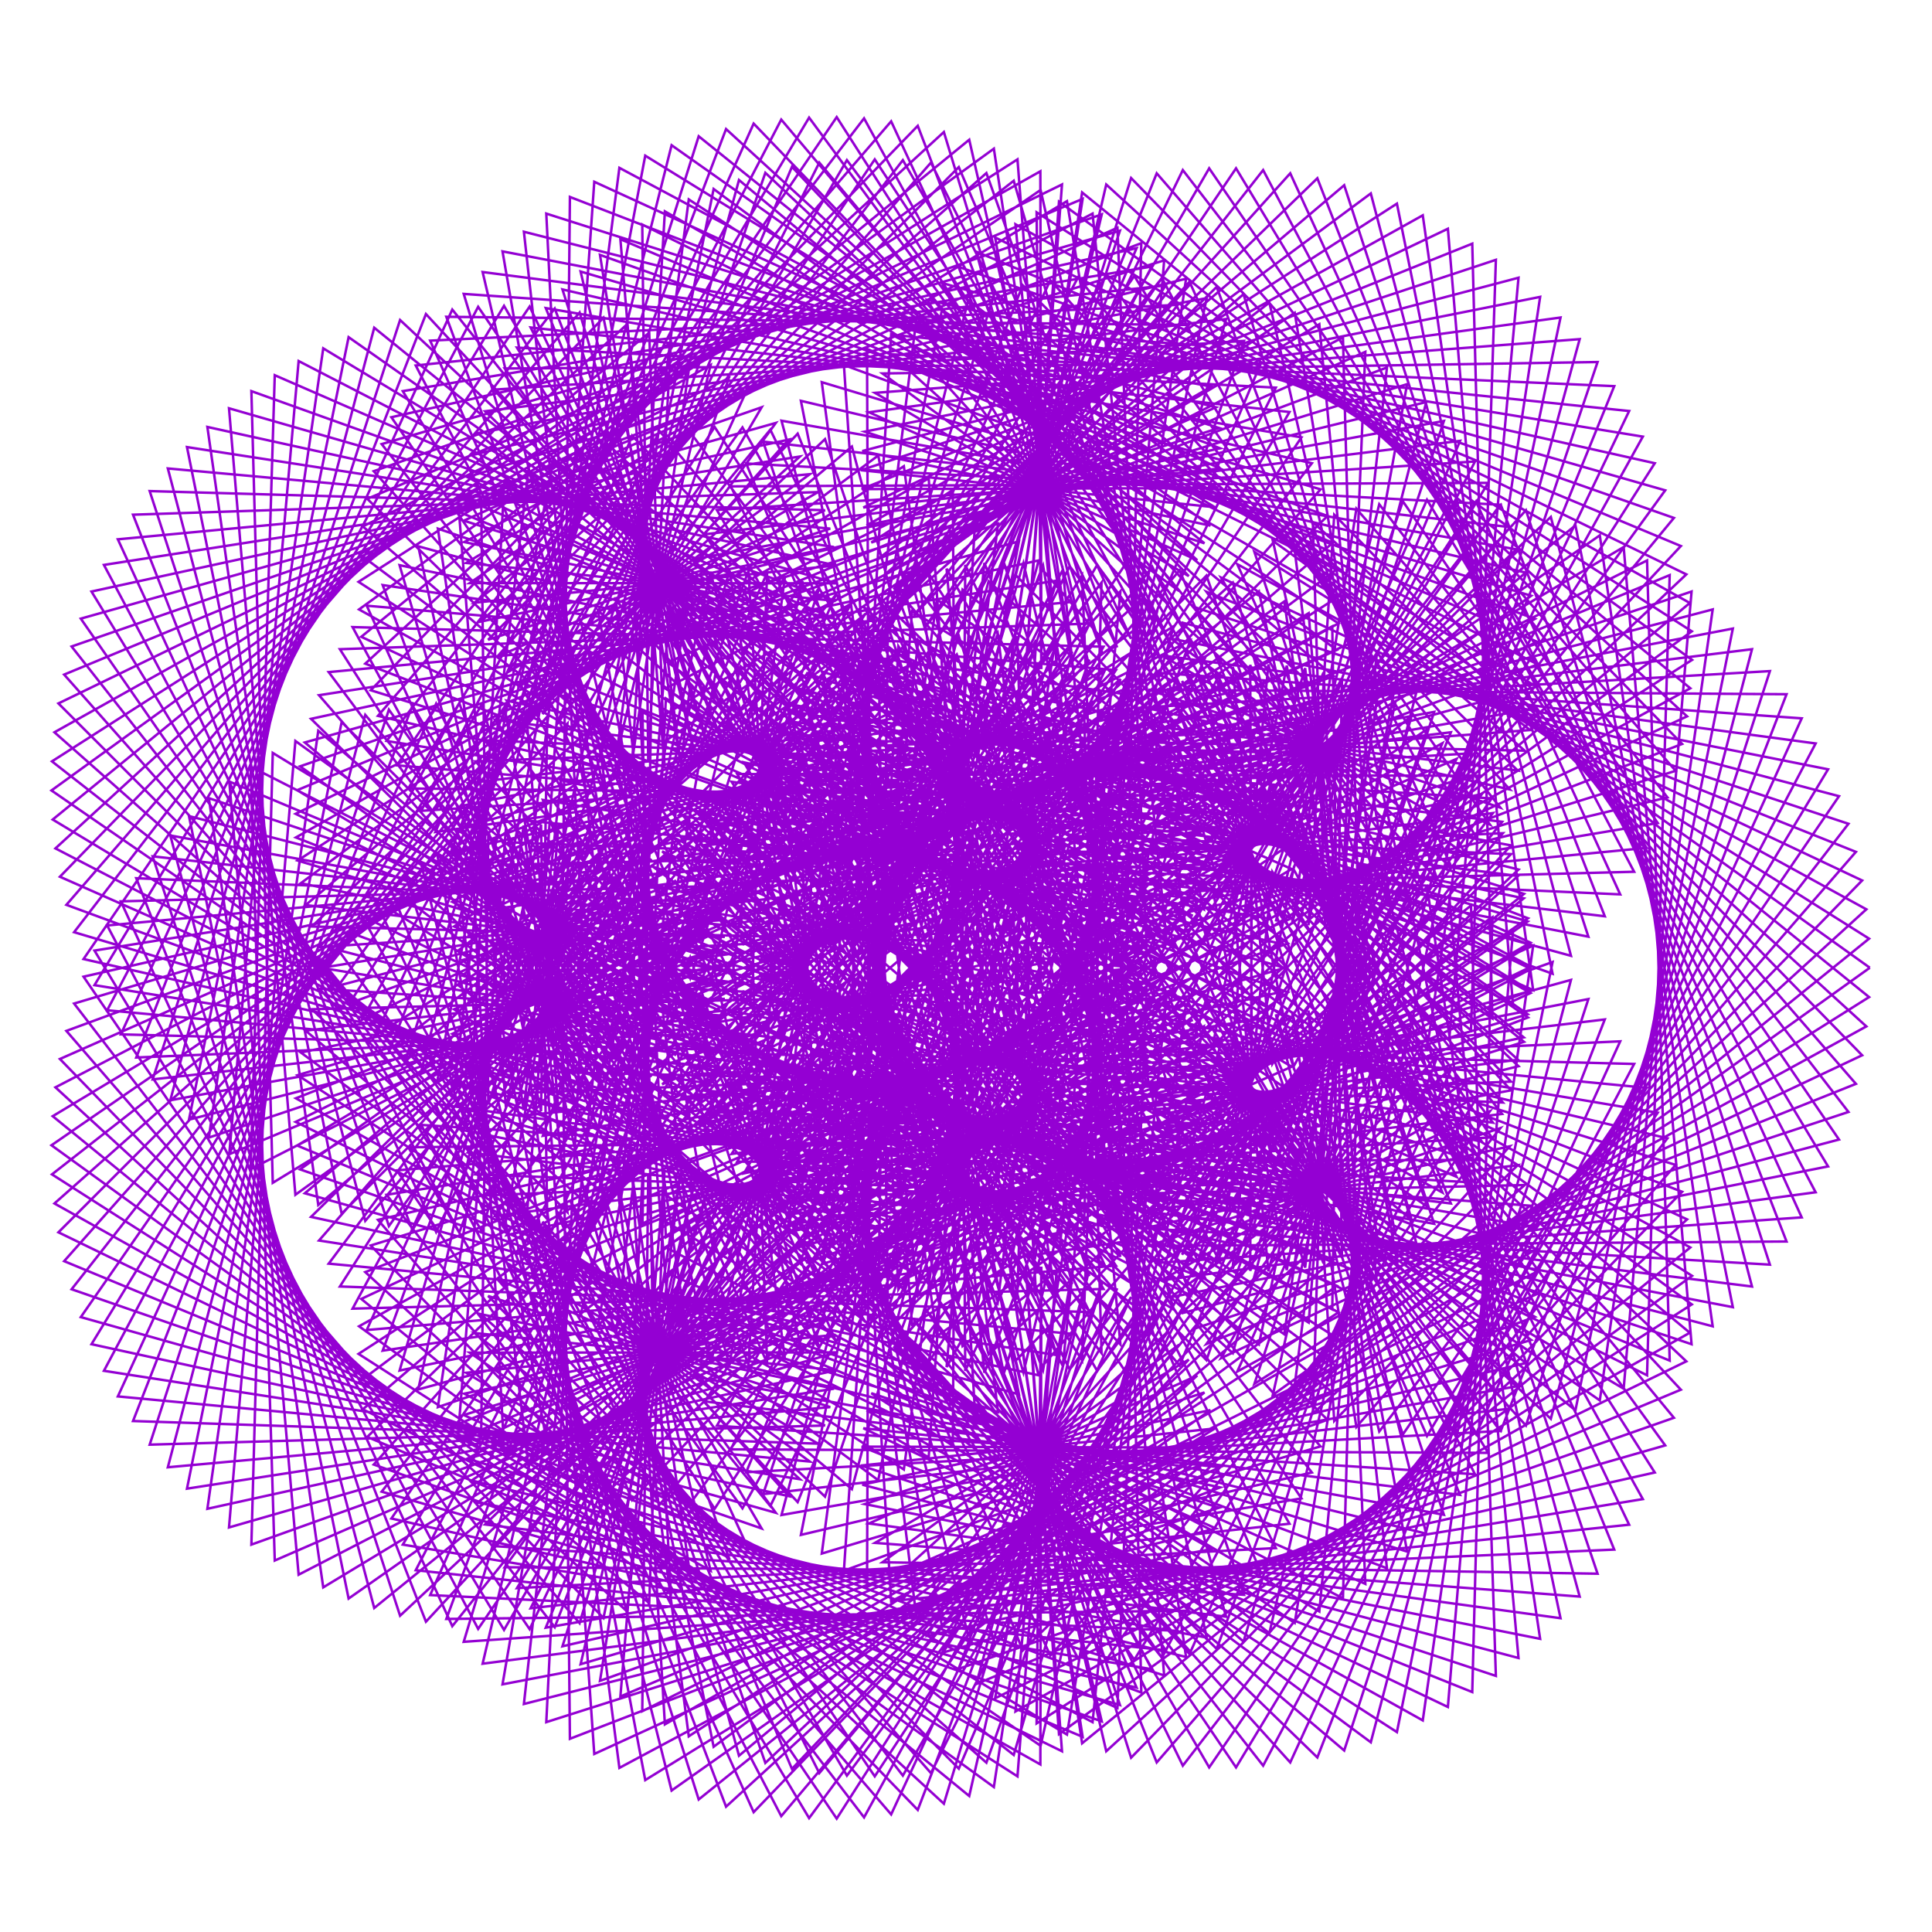 <?xml version="1.0" encoding="utf-8"  standalone="no"?>
<svg 
 width="777" height="777"
 viewBox="0 0 777 777"
 xmlns="http://www.w3.org/2000/svg"
 xmlns:xlink="http://www.w3.org/1999/xlink"
>

<title>Gnuplot</title>
<desc>Produced by GNUPLOT 5.2 patchlevel 7 </desc>

<g id="gnuplot_canvas">

<rect x="0" y="0" width="777" height="777" fill="none"/>
<defs>

	<circle id='gpDot' r='0.5' stroke-width='0.5' stroke='currentColor'/>
	<path id='gpPt0' stroke-width='0.222' stroke='currentColor' d='M-1,0 h2 M0,-1 v2'/>
	<path id='gpPt1' stroke-width='0.222' stroke='currentColor' d='M-1,-1 L1,1 M1,-1 L-1,1'/>
	<path id='gpPt2' stroke-width='0.222' stroke='currentColor' d='M-1,0 L1,0 M0,-1 L0,1 M-1,-1 L1,1 M-1,1 L1,-1'/>
	<rect id='gpPt3' stroke-width='0.222' stroke='currentColor' x='-1' y='-1' width='2' height='2'/>
	<rect id='gpPt4' stroke-width='0.222' stroke='currentColor' fill='currentColor' x='-1' y='-1' width='2' height='2'/>
	<circle id='gpPt5' stroke-width='0.222' stroke='currentColor' cx='0' cy='0' r='1'/>
	<use xlink:href='#gpPt5' id='gpPt6' fill='currentColor' stroke='none'/>
	<path id='gpPt7' stroke-width='0.222' stroke='currentColor' d='M0,-1.33 L-1.33,0.67 L1.33,0.67 z'/>
	<use xlink:href='#gpPt7' id='gpPt8' fill='currentColor' stroke='none'/>
	<use xlink:href='#gpPt7' id='gpPt9' stroke='currentColor' transform='rotate(180)'/>
	<use xlink:href='#gpPt9' id='gpPt10' fill='currentColor' stroke='none'/>
	<use xlink:href='#gpPt3' id='gpPt11' stroke='currentColor' transform='rotate(45)'/>
	<use xlink:href='#gpPt11' id='gpPt12' fill='currentColor' stroke='none'/>
	<path id='gpPt13' stroke-width='0.222' stroke='currentColor' d='M0,1.330 L1.265,0.411 L0.782,-1.067 L-0.782,-1.076 L-1.265,0.411 z'/>
	<use xlink:href='#gpPt13' id='gpPt14' fill='currentColor' stroke='none'/>
	<filter id='textbox' filterUnits='objectBoundingBox' x='0' y='0' height='1' width='1'>
	  <feFlood flood-color='white' flood-opacity='1' result='bgnd'/>
	  <feComposite in='SourceGraphic' in2='bgnd' operator='atop'/>
	</filter>
	<filter id='greybox' filterUnits='objectBoundingBox' x='0' y='0' height='1' width='1'>
	  <feFlood flood-color='lightgrey' flood-opacity='1' result='grey'/>
	  <feComposite in='SourceGraphic' in2='grey' operator='atop'/>
	</filter>
</defs>
<g fill="none" color="white" stroke="currentColor" stroke-width="1.00" stroke-linecap="butt" stroke-linejoin="miter">
</g>
<g fill="none" color="black" stroke="currentColor" stroke-width="1.00" stroke-linecap="butt" stroke-linejoin="miter">
</g>
<g fill="none" color="black" stroke="currentColor" stroke-width="1.00" stroke-linecap="butt" stroke-linejoin="miter">
</g>
	<g id="gnuplot_plot_1" ><title>real(z(t)),imag(z(t))</title>
<g fill="none" color="black" stroke="currentColor" stroke-width="1.00" stroke-linecap="butt" stroke-linejoin="miter">
	<path stroke='rgb(148,   0, 211)'  d='M752.0,389.2 L511.9,217.5 L546.4,369.9 L540.1,135.7 L267.6,276.9 L460.4,398.4 L353.4,262.7 L357.1,527.5
		L615.7,389.7 L440.2,304.5 L600.2,409.6 L592.1,98.0 L346.5,196.7 L489.9,196.3 L249.1,67.5 L210.0,369.4
		L370.2,273.0 L182.5,343.1 L426.3,501.4 L450.6,237.8 L335.0,362.3 L538.3,250.7 L277.0,80.2 L247.9,304.0
		L285.8,146.8 L21.9,294.5 L236.0,484.1 L203.5,332.9 L184.6,572.6 L464.0,458.7 L280.8,326.0 L376.9,470.3
		L392.5,204.0 L119.5,317.8 L280.0,414.3 L118.8,298.0 L92.1,614.3 L336.5,543.9 L188.9,544.0 L418.5,702.1
		L484.1,412.8 L321.2,501.6 L517.3,448.4 L287.6,271.7 L240.5,533.0 L361.3,420.8 L145.3,522.4 L389.8,722.3
		L437.5,512.8 L392.6,677.3 L676.0,558.9 L487.6,357.2 L517.5,510.8 L561.9,271.1 L277.7,359.9 L450.7,505.4
		L365.9,355.8 L330.5,624.8 L615.8,538.9 L471.2,435.7 L633.6,567.2 L696.9,252.8 L458.5,298.5 L613.2,301.9
		L400.2,117.4 L312.3,393.2 L480.2,313.0 L279.5,349.3 L495.8,544.2 L567.7,287.9 L445.4,388.7 L676.5,299.2
		L454.9,71.6 L394.0,265.3 L450.4,92.8 L153.5,178.6 L318.3,387.8 L293.4,229.5 L225.3,464.8 L513.6,399.3
		L353.4,240.0 L428.0,392.1 L485.3,119.9 L192.1,174.2 L322.1,279.4 L160.9,128.7 L61.4,434.1 L291.4,408.5
		L128.4,397.6 L320.8,604.1 L428.1,341.0 L254.4,410.3 L457.1,389.2 L254.2,175.2 L156.8,422.0 L277.6,329.9
		L29.8,403.6 L223.1,654.4 L292.1,476.0 L219.5,654.6 L523.4,602.6 L379.3,388.5 L395.9,552.1 L484.9,323.9
		L192.0,366.6 L336.1,539.2 L269.0,385.8 L186.5,660.3 L481.8,639.7 L363.1,536.0 L518.9,708.8 L651.6,418.8
		L430.4,428.8 L600.4,451.5 L430.2,227.7 L304.8,479.2 L483.5,423.8 L279.8,431.9 L467.3,666.7 L589.5,434.6
		L470.9,521.7 L735.2,469.1 L573.9,201.0 L500.8,366.7 L593.2,185.6 L288.3,205.1 L414.4,423.5 L409.1,255.9
		L302.2,476.2 L599.9,457.4 L475.4,273.9 L537.8,429.2 L649.2,155.3 L358.5,142.5 L470.0,243.2 L325.4,47.3
		L164.2,317.1 L378.0,319.3 L203.8,281.8 L352.0,518.7 L496.1,278.2 L315.0,317.7 L520.5,320.7 L351.8,64.1
		L208.3,276.6 L325.7,190.7 L47.4,216.9 L175.4,495.5 L250.6,338.7 L136.7,517.4 L438.2,527.7 L328.6,304.2
		L320.9,472.9 L443.8,260.1 L141.8,252.2 L244.5,442.3 L184.7,282.8 L41.8,551.3 L321.7,594.9 L213.1,496.3
		L340.6,714.1 L524.9,466.9 L316.1,453.9 L490.7,507.7 L363.0,260.3 L199.1,489.0 L378.7,466.0 L169.4,452.4
		L314.2,730.4 L474.2,540.8 L354.9,628.3 L642.5,632.9 L546.8,350.1 L469.2,501.6 L604.1,330.5 L308.4,293.7
		L401.3,523.5 L422.0,357.0 L283.4,563.6 L587.2,601.2 L506.8,409.6 L564.2,576.9 L739.6,320.2 L475.1,250.3
		L584.0,349.3 L478.4,113.3 L276.2,337.4 L481.9,361.6 L310.7,292.4 L419.2,549.4 L604.4,335.1 L430.0,342.9
		L645.4,368.5 L529.8,71.7 L359.3,237.0 L484.8,147.1 L194.1,109.4 L260.3,391.3 L342.3,242.8 L188.7,402.2
		L477.9,462.8 L403.7,226.1 L371.8,387.6 L527.6,186.3 L226.2,116.4 L286.1,304.5 L233.1,125.7 L26.7,363.9
		L273.3,454.7 L162.8,351.4 L243.4,600.8 L460.0,398.6 L256.5,361.5 L421.7,443.9 L331.8,176.6 L125.4,372.6
		L291.5,376.8 L68.5,336.0 L150.5,646.7 L325.7,504.6 L189.7,595.4 L477.0,666.4 L436.4,388.3 L347.4,534.4
		L516.1,389.1 L232.9,306.1 L285.7,548.6 L325.7,393.6 L150.3,589.0 L443.1,692.3 L400.0,511.4 L444.9,704.3
		L678.5,490.4 L450.0,384.0 L561.0,495.3 L506.3,237.8 L277.3,419.7 L477.6,472.1 L319.2,379.3 L389.4,657.8
		L615.4,484.9 L458.5,473.0 L688.8,533.4 L643.4,215.3 L467.7,337.3 L617.3,248.9 L339.4,146.8 L357.8,420.3
		L456.4,277.7 L276.0,408.5 L553.6,514.3 L524.9,268.7 L480.3,417.9 L678.2,231.0 L400.2,95.5 L431.3,267.4
		L399.7,59.8 L144.4,245.1 L356.5,363.3 L247.7,241.4 L277.5,502.5 L518.7,339.7 L324.2,270.6 L476.7,371.3
		L429.1,80.9 L187.5,226.4 L336.1,241.7 L101.1,157.3 L109.7,475.7 L283.3,369.8 L118.9,451.2 L383.2,580.6
		L384.9,311.1 L275.5,447.4 L465.0,330.0 L193.5,199.8 L196.4,444.0 L243.4,298.2 L20.9,472.3 L278.0,636.5
		L254.3,472.9 L267.4,693.5 L538.2,538.5 L340.0,410.9 L443.0,544.2 L435.9,282.2 L181.9,425.7 L366.8,511.4
		L218.0,403.9 L239.0,705.4 L490.6,590.1 L347.2,574.4 L582.3,686.5 L608.5,374.3 L437.1,468.1 L615.4,398.4
		L366.8,245.8 L345.7,512.3 L465.3,385.5 L267.4,491.1 L530.6,648.1 L553.0,410.5 L504.5,556.5 L751.7,401.0
		L519.7,213.5 L539.6,371.3 L549.1,141.5 L268.6,266.4 L455.0,403.5 L361.3,259.9 L347.9,521.7 L615.5,399.4
		L443.9,299.0 L591.6,414.3 L601.6,104.5 L346.3,189.1 L488.6,204.0 L259.5,62.6 L202.3,363.6 L373.1,279.2
		L183.8,333.5 L416.3,505.8 L458.0,241.9 L330.4,356.7 L537.6,261.4 L287.0,76.0 L241.6,301.8 L293.1,152.1
		L23.5,282.9 L228.2,487.5 L210.6,332.0 L176.1,565.9 L462.3,469.0 L286.5,321.4 L368.8,472.5 L401.4,210.6
		L120.7,308.2 L276.2,419.6 L128.0,293.9 L83.4,606.8 L336.2,551.1 L190.8,536.1 L407.7,705.8 L491.2,419.0
		L318.7,495.1 L515.2,457.8 L297.9,268.0 L233.6,528.3 L365.5,426.6 L146.9,511.6 L379.6,725.4 L443.5,515.2
		L385.5,671.2 L673.2,570.2 L495.3,354.5 L510.1,511.3 L569.6,278.5 L280.1,349.8 L444.6,509.5 L374.2,354.1
		L322.1,617.3 L613.6,548.2 L475.1,430.6 L623.7,570.6 L704.6,261.1 L459.0,291.5 L610.4,309.9 L411.3,114.7
		L305.8,386.6 L482.3,319.8 L282.3,340.1 L485.2,547.0 L574.1,293.2 L441.5,382.7 L673.9,310.0 L465.2,69.7
		L388.2,262.8 L457.1,99.8 L157.4,167.8 L310.6,390.1 L301.0,229.6 L218.3,456.8 L510.4,409.1 L359.7,236.3
		L419.6,393.3 L493.1,128.3 L195.1,165.4 L318.0,284.5 L171.3,126.3 L54.8,425.3 L290.6,415.4 L132.0,389.7
		L309.8,605.7 L434.2,348.0 L252.9,403.3 L453.6,398.2 L265.2,173.3 L151.0,416.3 L281.4,336.3 L33.6,392.8
		L213.0,655.2 L297.9,478.6 L213.4,646.8 L518.6,612.8 L387.0,386.6 L388.2,551.3 L491.2,332.4 L196.0,357.1
		L329.6,542.3 L277.6,385.1 L179.5,651.1 L478.1,647.8 L367.5,530.9 L508.0,710.1 L657.2,427.9 L431.4,422.0
		L596.0,459.2 L441.3,227.1 L299.2,471.9 L484.4,430.8 L283.9,423.0 L456.2,667.5 L594.5,440.5 L467.3,514.9
		L730.2,479.5 L583.7,201.0 L494.9,364.0 L598.5,194.2 L293.9,195.6 L406.7,424.9 L416.7,257.4 L296.5,467.2
		L595.1,466.5 L481.9,271.5 L528.9,429.4 L655.2,165.3 L362.7,135.0 L465.3,248.3 L336.5,47.1 L159.6,307.8
		L376.7,326.1 L208.9,274.5 L341.0,518.4 L501.0,285.9 L314.5,310.7 L515.6,329.4 L363.1,64.4 L203.8,270.6
		L329.0,197.9 L53.5,207.0 L165.9,494.7 L256.5,341.8 L132.2,508.2 L431.9,536.5 L336.4,303.3 L313.4,470.8
		L448.8,269.5 L147.5,243.6 L238.0,444.3 L193.9,283.2 L36.8,540.6 L317.2,601.7 L218.2,491.3 L329.5,713.1
		L528.6,476.4 L317.8,447.1 L484.9,514.5 L374.0,261.4 L194.9,480.8 L378.8,472.8 L175.1,443.9 L303.1,728.8
		L478.1,546.8 L351.9,620.5 L635.3,642.1 L555.8,351.6 L463.3,498.0 L607.7,340.0 L315.3,285.4 L393.4,523.7
		L429.3,359.6 L279.0,553.6 L580.7,609.2 L513.1,407.9 L554.7,575.7 L743.4,331.3 L479.9,244.0 L578.3,354.2
		L489.3,115.4 L273.1,327.8 L479.7,368.3 L317.0,286.0 L408.3,547.4 L607.7,343.5 L430.2,336.1 L638.8,376.7
		L540.6,74.5 L355.8,231.1 L487.2,155.5 L202.1,101.1 L251.7,389.2 L348.1,246.8 L186.0,392.4 L470.5,470.5
		L411.6,226.5 L364.7,384.6 L531.1,196.8 L233.5,109.2 L279.9,305.9 L242.7,127.8 L24.1,352.6 L268.3,460.6
		L169.2,346.9 L232.8,597.6 L462.3,408.3 L259.2,354.8 L414.9,449.7 L342.6,179.6 L122.9,364.0 L291.0,383.5
		L76.0,328.2 L140.2,642.9 L328.9,510.4 L188.0,586.6 L468.2,673.8 L444.8,390.8 L341.8,529.9 L518.0,399.1
		L240.9,299.0 L278.0,547.6 L332.7,397.0 L147.7,577.9 L435.4,698.5 L406.2,510.1 L435.2,701.1 L679.8,501.7
		L455.1,378.5 L554.1,499.4 L516.5,241.9 L275.7,410.0 L474.4,478.4 L326.5,373.9 L378.8,653.9 L617.0,493.5
		L459.2,466.2 L680.3,540.6 L653.0,220.0 L464.8,331.4 L618.2,258.1 L348.7,140.3 L349.7,417.4 L461.6,282.8
		L274.9,398.4 L545.0,520.7 L532.3,270.4 L473.3,414.1 L679.6,242.5 L408.4,90.2 L425.1,268.6 L409.2,64.1
		L144.2,234.0 L351.3,368.5 L255.1,237.8 L267.8,497.6 L519.5,349.5 L327.9,264.6 L469.0,376.4 L439.4,85.9
		L186.7,218.0 L335.1,248.7 L110.5,150.9 L100.8,470.2 L286.1,375.8 L119.0,441.7 L373.5,586.1 L392.7,314.6
		L270.6,441.9 L465.3,340.3 L202.8,194.2 L189.4,441.8 L250.3,302.5 L20.7,460.6 L269.8,640.8 L260.7,471.9
		L258.3,688.2 L537.4,549.4 L345.6,406.0 L435.2,547.1 L445.2,287.8 L181.9,415.8 L362.8,517.1 L226.2,399.2
		L229.2,699.3 L490.7,598.2 L348.5,567.2 L572.2,691.9 L616.6,380.3 L434.5,461.9 L614.4,407.9 L376.8,241.1
		L338.1,508.2 L469.7,391.2 L267.9,480.7 L520.7,652.7 L559.6,413.1 L497.6,551.6 L750.6,412.8 L528.0,210.0
		L532.9,372.0 L557.8,147.8 L270.2,255.9 L449.2,408.0 L369.3,257.7 L339.0,515.3 L614.5,409.2 L448.1,293.7
		L582.8,418.4 L610.7,111.7 L346.8,181.4 L486.8,211.4 L270.1,58.4 L194.9,357.2 L375.4,285.6 L185.7,324.1
		L406.0,509.6 L465.2,246.6 L326.4,350.7 L536.4,271.9 L297.2,72.4 L235.4,299.0 L300.0,157.7 L25.8,271.3
		L220.1,490.3 L217.6,331.6 L168.2,558.8 L460.0,479.2 L292.7,317.2 L360.7,474.2 L409.8,217.7 L122.6,298.6
		L271.9,424.5 L137.4,290.4 L75.2,598.7 L335.4,558.5 L193.3,528.5 L396.7,708.9 L498.0,425.8 L316.7,488.4
		L512.5,467.0 L308.5,265.0 L226.9,523.0 L369.2,432.8 L149.1,500.9 L369.1,727.9 L449.3,518.1 L378.9,664.7
		L669.7,581.3 L503.4,352.2 L502.8,511.1 L576.8,286.3 L283.2,339.9 L438.1,513.2 L382.4,353.0 L314.3,609.3
		L610.8,557.4 L479.5,425.9 L613.7,573.3 L711.8,269.9 L460.1,284.5 L607.2,317.5 L422.4,112.7 L299.6,379.6
		L483.7,326.7 L285.7,331.2 L474.4,549.1 L580.1,298.9 L438.0,376.4 L670.6,320.7 L475.7,68.4 L382.5,259.8
		L463.2,107.2 L162.0,157.3 L302.7,391.8 L308.5,230.4 L211.8,448.5 L506.6,418.7 L366.5,233.2 L411.3,393.9
		L500.3,137.1 L198.7,156.7 L313.6,289.1 L181.9,124.5 L48.6,416.0 L289.2,422.2 L136.1,382.1 L298.6,606.6
		L439.8,355.4 L252.0,396.3 L449.5,406.9 L276.3,172.1 L145.6,410.1 L284.6,342.8 L38.0,382.3 L202.7,655.5
		L303.5,481.7 L207.9,638.7 L513.1,622.6 L394.9,385.3 L380.7,549.8 L496.9,341.2 L200.7,347.8 L322.8,544.8
		L286.1,385.0 L173.0,641.5 L473.7,655.9 L372.1,526.3 L497.1,710.8 L662.2,437.5 L433.0,415.3 L591.2,466.5
		L452.4,227.2 L294.2,464.1 L484.8,437.8 L288.7,414.6 L444.9,667.6 L599.2,446.9 L464.3,508.0 L724.6,489.6
		L593.6,201.7 L489.4,360.7 L603.3,203.0 L300.1,186.4 L398.7,425.7 L424.1,259.5 L291.4,457.9 L589.6,475.4
		L488.7,269.5 L520.2,429.0 L660.7,175.6 L367.5,127.7 L460.3,252.9 L347.5,47.6 L155.5,298.0 L374.8,332.8
		L214.5,267.6 L330.1,517.5 L505.3,294.1 L314.7,303.8 L510.2,337.7 L374.4,65.4 L199.9,264.2 L331.8,205.2
		L60.2,197.5 L156.4,493.1 L262.0,345.4 L128.3,498.9 L425.1,545.0 L344.4,303.0 L306.2,468.2 L453.2,279.3
		L153.9,235.3 L231.4,445.8 L202.9,284.3 L32.5,529.7 L312.0,608.4 L223.7,486.8 L318.5,711.4 L531.8,486.2
		L320.1,440.5 L478.7,520.9 L384.8,263.2 L191.2,472.3 L378.3,479.6 L181.3,435.8 L292.0,726.6 L481.5,553.2
		L349.5,612.7 L627.6,650.8 L564.9,353.8 L457.8,494.1 L610.7,349.7 L322.7,277.5 L385.4,523.4 L436.3,362.7
		L275.4,543.4 L573.6,616.8 L519.6,406.8 L545.5,573.9 L746.4,342.6 L485.2,238.0 L572.3,358.5 L500.1,118.3
		L270.7,318.0 L476.9,374.9 L323.8,280.2 L397.6,544.7 L610.5,352.3 L431.1,329.5 L631.8,384.4 L551.3,77.8
		L352.9,224.9 L489.0,163.8 L210.7,93.2 L243.1,386.6 L353.4,251.3 L184.0,382.5 L462.5,477.7 L419.5,227.5
		L357.9,381.0 L533.9,207.5 L241.3,102.5 L273.6,306.7 L252.1,130.5 L22.3,341.2 L262.8,466.1 L175.7,342.9
		L222.5,593.8 L464.0,418.1 L262.5,348.5 L407.8,455.1 L353.2,183.2 L121.0,355.2 L290.0,390.1 L84.0,321.0
		L130.0,638.4 L331.5,516.6 L187.0,577.8 L459.0,680.7 L453.0,393.9 L336.7,524.9 L519.2,409.1 L249.5,292.4
		L270.3,545.9 L339.3,400.9 L145.9,566.8 L427.1,704.3 L412.5,509.5 L425.9,697.4 L680.5,513.1 L460.7,373.4
		L546.9,502.9 L526.3,246.6 L274.8,400.1 L470.6,484.5 L334.0,369.0 L368.4,649.2 L618.0,502.3 L460.5,459.6
		L671.5,547.2 L662.4,225.4 L462.4,325.3 L618.4,267.2 L358.4,134.5 L341.7,413.7 L466.4,288.2 L274.5,388.4
		L535.8,526.6 L539.7,272.7 L466.8,409.8 L680.4,253.9 L416.9,85.4 L418.8,269.1 L418.4,68.9 L144.7,222.9
		L345.5,373.2 L262.7,234.9 L258.4,492.1 L519.7,359.4 L332.0,258.9 L461.1,380.8 L449.4,91.6 L186.5,209.4
		L333.6,255.4 L120.1,145.2 L92.2,464.2 L288.3,382.0 L119.7,432.4 L363.5,591.0 L400.4,318.7 L266.3,436.1
		L465.0,350.4 L212.5,189.2 L182.5,439.0 L256.8,307.3 L21.2,448.9 L261.1,644.7 L267.2,471.5 L249.5,682.3
		L536.0,560.2 L351.5,401.5 L427.4,549.3 L454.1,294.1 L182.6,405.9 L358.4,522.3 L234.5,395.3 L219.7,692.6
		L490.2,606.4 L350.4,560.3 L561.8,696.6 L624.4,386.9 L432.5,455.6 L612.8,417.2 L387.1,237.1 L330.8,503.5
		L473.6,397.3 L269.0,470.5 L510.5,656.8 L566.1,416.3 L491.1,546.2 L748.9,424.4 L536.6,207.0 L526.2,372.1
		L565.9,154.5 L272.4,245.5 L442.9,412.2 L377.3,256.1 L330.6,508.4 L612.9,419.0 L452.7,288.9 L573.9,421.9
		L619.4,119.4 L347.8,173.6 L484.4,218.5 L281.0,54.8 L187.9,350.2 L377.1,292.1 L188.2,315.0 L395.5,512.8
		L472.1,251.8 L323.0,344.5 L534.4,282.2 L307.8,69.5 L229.4,295.6 L306.3,163.8 L28.8,260.0 L211.6,492.5
		L224.6,331.9 L160.7,551.2 L456.9,489.3 L299.3,313.5 L352.5,475.2 L417.7,225.4 L125.1,289.1 L267.2,429.1
		L146.9,287.5 L67.5,590.1 L333.9,565.9 L196.3,521.2 L385.6,711.3 L504.3,433.1 L315.4,481.6 L509.2,475.9
		L319.2,262.7 L220.5,517.2 L372.3,439.1 L152.0,490.6 L358.4,729.7 L454.9,521.6 L372.9,657.9 L665.5,592.2
		L511.7,350.6 L495.7,510.3 L583.5,294.5 L287.0,330.2 L431.2,516.4 L390.6,352.6 L306.9,600.9 L607.4,566.5
		L484.3,421.6 L603.6,575.4 L718.5,279.2 L461.9,277.4 L603.4,324.8 L433.6,111.5 L293.9,372.0 L484.6,333.6
		L289.7,322.6 L463.4,550.6 L585.8,305.2 L435.2,369.9 L666.7,331.0 L486.3,67.7 L377.2,256.3 L468.8,114.8
		L167.2,147.0 L294.5,393.0 L315.7,231.8 L206.0,439.7 L502.1,428.1 L373.5,230.7 L403.0,393.8 L507.0,146.3
		L203.0,148.2 L308.7,293.2 L192.3,123.4 L43.1,406.3 L287.2,429.0 L140.6,375.0 L287.4,606.8 L444.9,363.3
		L251.7,389.3 L444.9,415.2 L287.4,171.7 L140.6,403.5 L287.2,349.5 L43.1,372.2 L192.3,655.1 L308.7,485.3
		L203.0,630.3 L507.0,632.2 L403.0,384.7 L373.5,547.8 L502.1,350.4 L206.0,338.8 L315.7,546.7 L294.5,385.5
		L167.2,631.5 L468.8,663.7 L377.2,522.2 L486.3,710.8 L666.7,447.5 L435.2,408.6 L585.8,473.3 L463.4,227.9
		L289.7,455.9 L484.6,444.9 L293.9,406.5 L433.6,667.0 L603.4,453.7 L461.9,501.1 L718.5,499.3 L603.6,203.1
		L484.3,356.9 L607.4,212.0 L306.9,177.6 L390.6,425.9 L431.2,262.1 L287.0,448.3 L583.5,484.0 L495.7,268.2
		L511.7,427.9 L665.5,186.3 L372.9,120.6 L454.9,256.9 L358.4,48.8 L152.0,287.9 L372.3,339.4 L220.5,261.3
		L319.2,515.8 L509.2,302.6 L315.4,296.9 L504.3,345.4 L385.6,67.2 L196.3,257.3 L333.9,212.6 L67.5,188.4
		L146.9,491.0 L267.2,349.4 L125.1,489.4 L417.7,553.1 L352.5,303.3 L299.3,465.0 L456.9,289.2 L160.7,227.3
		L224.6,446.6 L211.6,286.0 L28.8,518.5 L306.3,614.7 L229.4,482.9 L307.8,709.0 L534.4,496.3 L323.0,434.0
		L472.1,526.7 L395.5,265.7 L188.2,463.5 L377.1,486.4 L187.9,428.3 L281.0,723.7 L484.4,560.0 L347.8,604.9
		L619.4,659.1 L573.9,356.6 L452.7,489.6 L612.9,359.5 L330.6,270.1 L377.3,522.4 L442.9,366.3 L272.4,533.0
		L565.9,624.0 L526.2,406.4 L536.6,571.5 L748.9,354.1 L491.1,232.3 L566.1,362.2 L510.5,121.7 L269.0,308.0
		L473.6,381.2 L330.8,275.0 L387.1,541.4 L612.8,361.3 L432.5,322.9 L624.4,391.6 L561.8,81.9 L350.4,218.2
		L490.2,172.1 L219.7,85.9 L234.5,383.2 L358.4,256.2 L182.6,372.6 L454.1,484.4 L427.4,229.2 L351.5,377.0
		L536.0,218.3 L249.5,96.2 L267.2,307.0 L261.1,133.8 L21.2,329.6 L256.8,471.2 L182.5,339.5 L212.5,589.3
		L465.0,428.1 L266.3,342.4 L400.4,459.8 L363.5,187.5 L119.7,346.1 L288.3,396.5 L92.2,314.3 L120.1,633.3
		L333.6,523.1 L186.5,569.1 L449.4,686.9 L461.1,397.7 L332.0,519.6 L519.7,419.1 L258.4,286.4 L262.7,543.6
		L345.5,405.3 L144.7,555.6 L418.4,709.6 L418.8,509.4 L416.9,693.1 L680.4,524.6 L466.8,368.7 L539.7,505.8
		L535.8,251.9 L274.5,390.1 L466.4,490.3 L341.7,364.8 L358.4,644.0 L618.4,511.3 L462.4,453.2 L662.4,553.1
		L671.5,231.3 L460.5,318.9 L618.0,276.2 L368.4,129.3 L334.0,409.5 L470.6,294.0 L274.8,378.4 L526.3,531.9
		L546.9,275.6 L460.7,405.1 L680.5,265.4 L425.9,81.1 L412.5,269.0 L427.1,74.2 L145.9,211.7 L339.3,377.6
		L270.3,232.6 L249.5,486.1 L519.2,369.4 L336.7,253.6 L453.0,384.6 L459.0,97.8 L187.0,200.7 L331.5,261.9
		L130.0,140.1 L84.0,457.5 L290.0,388.4 L121.0,423.3 L353.2,595.3 L407.8,323.4 L262.5,430.0 L464.0,360.4
		L222.5,184.7 L175.7,435.6 L262.8,312.4 L22.3,437.3 L252.1,648.0 L273.6,471.8 L241.3,676.0 L533.9,571.0
		L357.9,397.5 L419.5,551.0 L462.5,300.8 L184.0,396.0 L353.4,527.2 L243.1,391.9 L210.7,685.3 L489.0,614.7
		L352.9,553.6 L551.3,700.7 L631.8,394.1 L431.1,449.0 L610.5,426.2 L397.6,233.8 L323.8,498.3 L476.9,403.6
		L270.7,460.5 L500.1,660.2 L572.3,420.0 L485.2,540.5 L746.4,435.9 L545.5,204.6 L519.6,371.7 L573.6,161.7
		L275.4,235.1 L436.3,415.8 L385.4,255.1 L322.7,501.0 L610.7,428.8 L457.8,284.4 L564.9,424.7 L627.6,127.7
		L349.5,165.8 L481.5,225.3 L292.0,51.9 L181.3,342.7 L378.3,298.9 L191.2,306.2 L384.8,515.3 L478.7,257.6
		L320.1,338.0 L531.8,292.3 L318.5,67.1 L223.7,291.7 L312.0,170.1 L32.5,248.8 L202.9,494.2 L231.4,332.7
		L153.9,543.2 L453.2,499.2 L306.2,310.3 L344.4,475.5 L425.1,233.5 L128.3,279.6 L262.0,433.1 L156.4,285.4
		L60.2,581.0 L331.8,573.3 L199.9,514.3 L374.4,713.1 L510.2,440.8 L314.7,474.7 L505.3,484.4 L330.1,261.0
		L214.5,510.9 L374.8,445.7 L155.5,480.5 L347.5,730.9 L460.3,525.6 L367.5,650.8 L660.7,602.9 L520.2,349.5
		L488.7,509.0 L589.6,303.1 L291.4,320.6 L424.1,519.0 L398.7,352.8 L300.1,592.1 L603.3,575.5 L489.4,417.8
		L593.6,576.8 L724.6,288.9 L464.3,270.5 L599.2,331.6 L444.9,110.9 L288.7,363.9 L484.8,340.7 L294.2,314.4
		L452.4,551.3 L591.2,312.0 L433.0,363.2 L662.2,341.0 L497.1,67.7 L372.1,252.2 L473.7,122.6 L173.0,137.0
		L286.1,393.5 L322.8,233.7 L200.7,430.7 L496.9,437.3 L380.7,228.7 L394.9,393.2 L513.1,155.9 L207.9,139.8
		L303.5,296.8 L202.7,123.0 L38.0,396.2 L284.6,435.7 L145.6,368.4 L276.3,606.4 L449.5,371.6 L252.0,382.2
		L439.8,423.1 L298.6,171.9 L136.1,396.4 L289.2,356.3 L48.6,362.5 L181.9,654.0 L313.6,489.4 L198.7,621.8
		L500.3,641.4 L411.3,384.6 L366.5,545.3 L506.6,359.8 L211.8,330.0 L308.5,548.1 L302.7,386.7 L162.0,621.2
		L463.2,671.3 L382.5,518.7 L475.7,710.1 L670.6,457.8 L438.0,402.1 L580.1,479.6 L474.4,229.4 L285.7,447.3
		L483.7,451.8 L299.6,398.9 L422.4,665.8 L607.2,461.0 L460.1,494.0 L711.8,508.6 L613.7,205.2 L479.5,352.6
		L610.8,221.1 L314.3,169.2 L382.4,425.5 L438.1,265.3 L283.2,438.6 L576.8,492.2 L502.8,267.4 L503.4,426.3
		L669.7,197.2 L378.9,113.8 L449.3,260.4 L369.1,50.6 L149.1,277.6 L369.2,345.7 L226.9,255.5 L308.5,513.5
		L512.5,311.5 L316.7,290.1 L498.0,352.7 L396.7,69.6 L193.3,250.0 L335.4,220.0 L75.2,179.8 L137.4,488.1
		L271.9,354.0 L122.6,479.9 L409.8,560.8 L360.7,304.3 L292.7,461.3 L460.0,299.3 L168.2,219.7 L217.6,446.9
		L220.1,288.2 L25.8,507.2 L300.0,620.8 L235.4,479.5 L297.2,706.1 L536.4,506.6 L326.4,427.8 L465.2,531.9
		L406.0,268.9 L185.7,454.4 L375.4,492.9 L194.9,421.3 L270.1,720.1 L486.8,567.1 L346.8,597.1 L610.7,666.8
		L582.8,360.1 L448.1,484.8 L614.5,369.3 L339.0,263.2 L369.3,520.8 L449.2,370.5 L270.2,522.6 L557.8,630.7
		L532.9,406.5 L528.0,568.5 L750.6,365.7 L497.6,226.9 L559.6,365.4 L520.7,125.8 L267.9,297.8 L469.7,387.3
		L338.1,270.3 L376.8,537.4 L614.4,370.6 L434.5,316.6 L616.6,398.2 L572.2,86.6 L348.5,211.3 L490.7,180.3
		L229.2,79.2 L226.2,379.3 L362.8,261.4 L181.9,362.7 L445.2,490.7 L435.2,231.4 L345.6,372.5 L537.4,229.1
		L258.3,90.3 L260.7,306.6 L269.8,137.7 L20.7,317.9 L250.3,476.0 L189.4,336.7 L202.8,584.3 L465.3,438.2
		L270.6,336.6 L392.7,463.9 L373.5,192.4 L119.0,336.8 L286.1,402.7 L100.8,308.3 L110.5,627.6 L335.1,529.8
		L186.7,560.5 L439.4,692.6 L469.0,402.1 L327.9,513.9 L519.5,429.0 L267.8,280.9 L255.1,540.7 L351.3,410.0
		L144.2,544.5 L409.2,714.4 L425.1,509.9 L408.4,688.3 L679.6,536.0 L473.3,364.4 L532.3,508.1 L545.0,257.8
		L274.9,380.1 L461.6,495.7 L349.7,361.1 L348.7,638.2 L618.2,520.4 L464.8,447.1 L653.0,558.5 L680.3,237.9
		L459.2,312.3 L617.0,285.0 L378.8,124.6 L326.5,404.6 L474.4,300.1 L275.7,368.5 L516.5,536.6 L554.1,279.1
		L455.1,400.0 L679.8,276.8 L435.2,77.4 L406.2,268.4 L435.4,80.0 L147.7,200.6 L332.7,381.5 L278.0,230.9
		L240.9,479.5 L518.0,379.4 L341.8,248.6 L444.8,387.7 L468.2,104.7 L188.0,191.9 L328.9,268.1 L140.2,135.6
		L76.0,450.3 L291.0,395.0 L122.9,414.5 L342.6,598.9 L414.9,328.8 L259.2,423.7 L462.3,370.2 L232.8,180.9
		L169.2,431.6 L268.3,317.9 L24.1,425.9 L242.7,650.7 L279.9,472.6 L233.5,669.3 L531.1,581.7 L364.7,393.9
		L411.6,552.0 L470.5,308.0 L186.0,386.1 L348.1,531.7 L251.7,389.3 L202.1,677.4 L487.2,623.0 L355.8,547.4
		L540.6,704.0 L638.8,401.8 L430.2,442.4 L607.7,435.0 L408.3,231.1 L317.0,492.5 L479.7,410.2 L273.1,450.7
		L489.3,663.1 L578.3,424.3 L479.9,534.5 L743.4,447.2 L554.7,202.8 L513.1,370.6 L580.7,169.3 L279.0,224.9
		L429.3,418.9 L393.4,254.8 L315.3,493.1 L607.7,438.5 L463.3,280.5 L555.8,426.9 L635.3,136.4 L351.9,158.0
		L478.1,231.7 L303.1,49.7 L175.1,334.6 L378.8,305.7 L194.9,297.7 L374.0,517.1 L484.9,264.0 L317.8,331.4
		L528.6,302.1 L329.5,65.4 L218.2,287.2 L317.2,176.8 L36.8,237.9 L193.9,495.3 L238.0,334.2 L147.5,534.9
		L448.8,509.0 L313.4,307.7 L336.4,475.2 L431.9,242.0 L132.2,270.3 L256.5,436.7 L165.9,283.8 L53.5,571.5
		L329.0,580.6 L203.8,507.9 L363.1,714.1 L515.6,449.1 L314.5,467.8 L501.0,492.6 L341.0,260.1 L208.9,504.0
		L376.7,452.4 L159.6,470.7 L336.5,731.4 L465.3,530.2 L362.7,643.5 L655.2,613.2 L528.9,349.1 L481.9,507.0
		L595.1,312.0 L296.5,311.3 L416.7,521.1 L406.7,353.6 L293.9,582.9 L598.5,584.3 L494.9,414.5 L583.7,577.5
		L730.2,299.0 L467.3,263.6 L594.5,338.0 L456.2,111.0 L283.9,355.5 L484.4,347.7 L299.2,306.6 L441.3,551.4
		L596.0,319.3 L431.4,356.5 L657.2,350.6 L508.0,68.4 L367.5,247.6 L478.1,130.7 L179.5,127.4 L277.6,393.4
		L329.6,236.2 L196.0,421.4 L491.2,446.1 L388.2,227.2 L387.0,391.9 L518.6,165.7 L213.4,131.7 L297.9,299.9
		L213.0,123.3 L33.6,385.7 L281.4,442.2 L151.0,362.2 L265.2,605.2 L453.6,380.3 L252.9,375.2 L434.2,430.5
		L309.8,172.8 L132.0,388.8 L290.6,363.1 L54.8,353.2 L171.3,652.2 L318.0,494.0 L195.1,613.1 L493.1,650.2
		L419.6,385.2 L359.7,542.2 L510.4,369.4 L218.3,321.7 L301.0,548.9 L310.6,388.4 L157.4,610.7 L457.1,678.7
		L388.2,515.7 L465.2,708.8 L673.9,468.5 L441.5,395.8 L574.1,485.3 L485.2,231.5 L282.3,438.4 L482.3,458.7
		L305.8,391.9 L411.3,663.8 L610.4,468.6 L459.0,487.0 L704.6,517.4 L623.7,207.9 L475.1,347.9 L613.6,230.3
		L322.1,161.2 L374.2,424.4 L444.6,269.0 L280.1,428.7 L569.6,500.0 L510.1,267.2 L495.3,424.0 L673.2,208.3
		L385.5,107.3 L443.5,263.3 L379.6,53.1 L146.9,266.9 L365.5,351.9 L233.6,250.2 L297.9,510.5 L515.2,320.7
		L318.7,283.4 L491.2,359.5 L407.7,72.7 L190.8,242.4 L336.2,227.4 L83.4,171.7 L128.0,484.6 L276.2,358.9
		L120.7,470.3 L401.4,567.9 L368.8,306.0 L286.5,457.1 L462.3,309.5 L176.1,212.6 L210.6,446.5 L228.2,291.0
		L23.5,495.6 L293.1,626.4 L241.6,476.7 L287.0,702.5 L537.6,517.1 L330.4,421.8 L458.0,536.6 L416.3,272.7
		L183.8,445.0 L373.1,499.3 L202.3,414.9 L259.5,715.9 L488.6,574.5 L346.3,589.4 L601.6,674.0 L591.6,364.2
		L443.9,479.5 L615.5,379.1 L347.9,256.8 L361.3,518.6 L455.0,375.0 L268.6,512.1 L549.1,637.0 L539.6,407.2
		L519.7,565.0 L751.7,377.5 L504.5,222.0 L553.0,368.0 L530.6,130.4 L267.4,287.4 L465.3,393.0 L345.7,266.2
		L366.8,532.7 L615.4,380.1 L437.1,310.4 L608.5,404.2 L582.3,92.0 L347.2,204.1 L490.6,188.4 L239.0,73.1
		L218.0,374.6 L366.8,267.1 L181.9,352.8 L435.9,496.3 L443.0,234.3 L340.0,367.6 L538.2,240.0 L267.4,85.0
		L254.3,305.6 L278.0,142.0 L20.9,306.2 L243.4,480.3 L196.4,334.5 L193.5,578.7 L465.0,448.5 L275.5,331.1
		L384.9,467.4 L383.2,197.9 L118.9,327.3 L283.3,408.7 L109.7,302.8 L101.1,621.2 L336.1,536.8 L187.5,552.1
		L429.1,697.6 L476.7,407.2 L324.2,507.9 L518.7,438.8 L277.5,276.0 L247.7,537.1 L356.5,415.2 L144.4,533.4
		L399.7,718.7 L431.3,511.1 L400.2,683.0 L678.2,547.5 L480.3,360.6 L524.9,509.8 L553.6,264.2 L276.0,370.0
		L456.4,500.8 L357.8,358.2 L339.4,631.7 L617.3,529.6 L467.7,441.2 L643.4,563.2 L688.8,245.1 L458.5,305.5
		L615.4,293.6 L389.4,120.7 L319.2,399.2 L477.6,306.4 L277.3,358.8 L506.3,540.7 L561.0,283.2 L450.0,394.5
		L678.5,288.1 L444.9,74.2 L400.0,267.1 L443.1,86.2 L150.3,189.5 L325.7,384.9 L285.7,229.9 L232.9,472.4
		L516.1,389.4 L347.4,244.1 L436.4,390.2 L477.0,112.1 L189.7,183.1 L325.7,273.9 L150.5,131.8 L68.5,442.5
		L291.5,401.7 L125.4,405.9 L331.8,601.9 L421.7,334.6 L256.5,417.0 L460.0,379.9 L243.4,177.7 L162.8,427.1
		L273.3,323.8 L26.7,414.6 L233.1,652.8 L286.1,474.0 L226.2,662.1 L527.6,592.2 L371.8,390.9 L403.7,552.4
		L477.9,315.7 L188.7,376.3 L342.3,535.7 L260.3,387.2 L194.1,669.1 L484.8,631.4 L359.3,541.5 L529.8,706.8
		L645.4,410.0 L430.0,435.6 L604.4,443.4 L419.2,229.1 L310.7,486.1 L481.9,416.9 L276.2,441.1 L478.4,665.2
		L584.0,429.2 L475.1,528.2 L739.6,458.3 L564.2,201.6 L506.8,368.9 L587.2,177.3 L283.4,214.9 L422.0,421.5
		L401.3,255.0 L308.4,484.8 L604.1,448.0 L469.2,276.9 L546.8,428.4 L642.5,145.6 L354.9,150.2 L474.2,237.7
		L314.2,48.1 L169.4,326.1 L378.7,312.5 L199.1,289.5 L363.0,518.2 L490.7,270.8 L316.1,324.6 L524.9,311.6
		L340.6,64.4 L213.1,282.2 L321.7,183.6 L41.8,227.2 L184.7,495.7 L244.5,336.2 L141.8,526.3 L443.8,518.4
		L320.9,305.6 L328.6,474.3 L438.2,250.8 L136.7,261.1 L250.6,439.8 L175.4,283.0 L47.4,561.6 L325.7,587.8
		L208.3,501.9 L351.8,714.4 L520.5,457.8 L315.0,460.8 L496.1,500.3 L352.0,259.8 L203.8,496.7 L378.0,459.2
		L164.2,461.4 L325.4,731.2 L470.0,535.3 L358.5,636.0 L649.2,623.2 L537.8,349.3 L475.4,504.6 L599.9,321.1
		L302.2,302.3 L409.1,522.6 L414.4,355.0 L288.3,573.4 L593.2,592.9 L500.8,411.8 L573.9,577.5 L735.2,309.4
		L470.9,256.8 L589.5,343.9 L467.3,111.8 L279.8,346.6 L483.5,354.7 L304.8,299.3 L430.2,550.8 L600.4,327.0
		L430.4,349.7 L651.6,359.7 L518.9,69.7 L363.1,242.5 L481.8,138.8 L186.5,118.2 L269.0,392.7 L336.1,239.3
		L192.0,411.9 L484.9,454.6 L395.9,226.4 L379.3,390.0 L523.4,175.9 L219.5,123.9 L292.1,302.5 L223.1,124.1
		L29.8,374.9 L277.6,448.6 L156.8,356.5 L254.2,603.3 L457.1,389.3 L254.4,368.2 L428.1,437.5 L320.8,174.4
		L128.4,380.9 L291.4,370.0 L61.4,344.4 L160.9,649.8 L322.1,499.1 L192.1,604.3 L485.3,658.6 L428.0,386.4
		L353.4,538.5 L513.6,379.2 L225.3,313.7 L293.4,549.0 L318.3,390.7 L153.5,599.9 L450.4,685.7 L394.0,513.2
		L454.9,706.9 L676.5,479.3 L445.4,389.8 L567.7,490.6 L495.8,234.3 L279.5,429.2 L480.2,465.5 L312.3,385.3
		L400.2,661.1 L613.2,476.6 L458.5,480.0 L696.9,525.7 L633.6,211.3 L471.2,342.8 L615.8,239.6 L330.5,153.7
		L365.9,422.7 L450.7,273.1 L277.7,418.6 L561.9,507.4 L517.5,267.7 L487.6,421.3 L676.0,219.6 L392.6,101.2
		L437.5,265.7 L389.8,56.2 L145.3,256.1 L361.3,357.7 L240.5,245.5 L287.6,506.8 L517.3,330.1 L321.2,276.9
		L484.1,365.7 L418.5,76.4 L188.9,234.5 L336.5,234.6 L92.1,164.2 L118.8,480.5 L280.0,364.2 L119.5,460.7
		L392.5,574.5 L376.9,308.2 L280.8,452.5 L464.0,319.8 L184.6,205.9 L203.5,445.6 L236.0,294.4 L21.9,484.0
		L285.8,631.7 L247.9,474.5 L277.0,698.3 L538.3,527.8 L335.0,416.2 L450.6,540.7 L426.3,277.1 L182.5,435.4
		L370.2,505.5 L210.0,409.1 L249.1,711.0 L489.9,582.2 L346.5,581.8 L592.1,680.5 L600.2,368.9 L440.2,474.0
		L615.7,388.8 L357.1,251.0 L353.4,515.8 L460.4,380.1 L267.6,501.6 L540.1,642.8 L546.4,408.6 L511.9,561.0
		L752.0,389.2  '/></g>
	</g>
<g fill="none" color="white" stroke="rgb(148,   0, 211)" stroke-width="2.00" stroke-linecap="butt" stroke-linejoin="miter">
</g>
<g fill="none" color="black" stroke="currentColor" stroke-width="2.00" stroke-linecap="butt" stroke-linejoin="miter">
</g>
<g fill="none" color="black" stroke="black" stroke-width="1.00" stroke-linecap="butt" stroke-linejoin="miter">
</g>
<g fill="none" color="black" stroke="currentColor" stroke-width="1.00" stroke-linecap="butt" stroke-linejoin="miter">
</g>
</g>
</svg>

